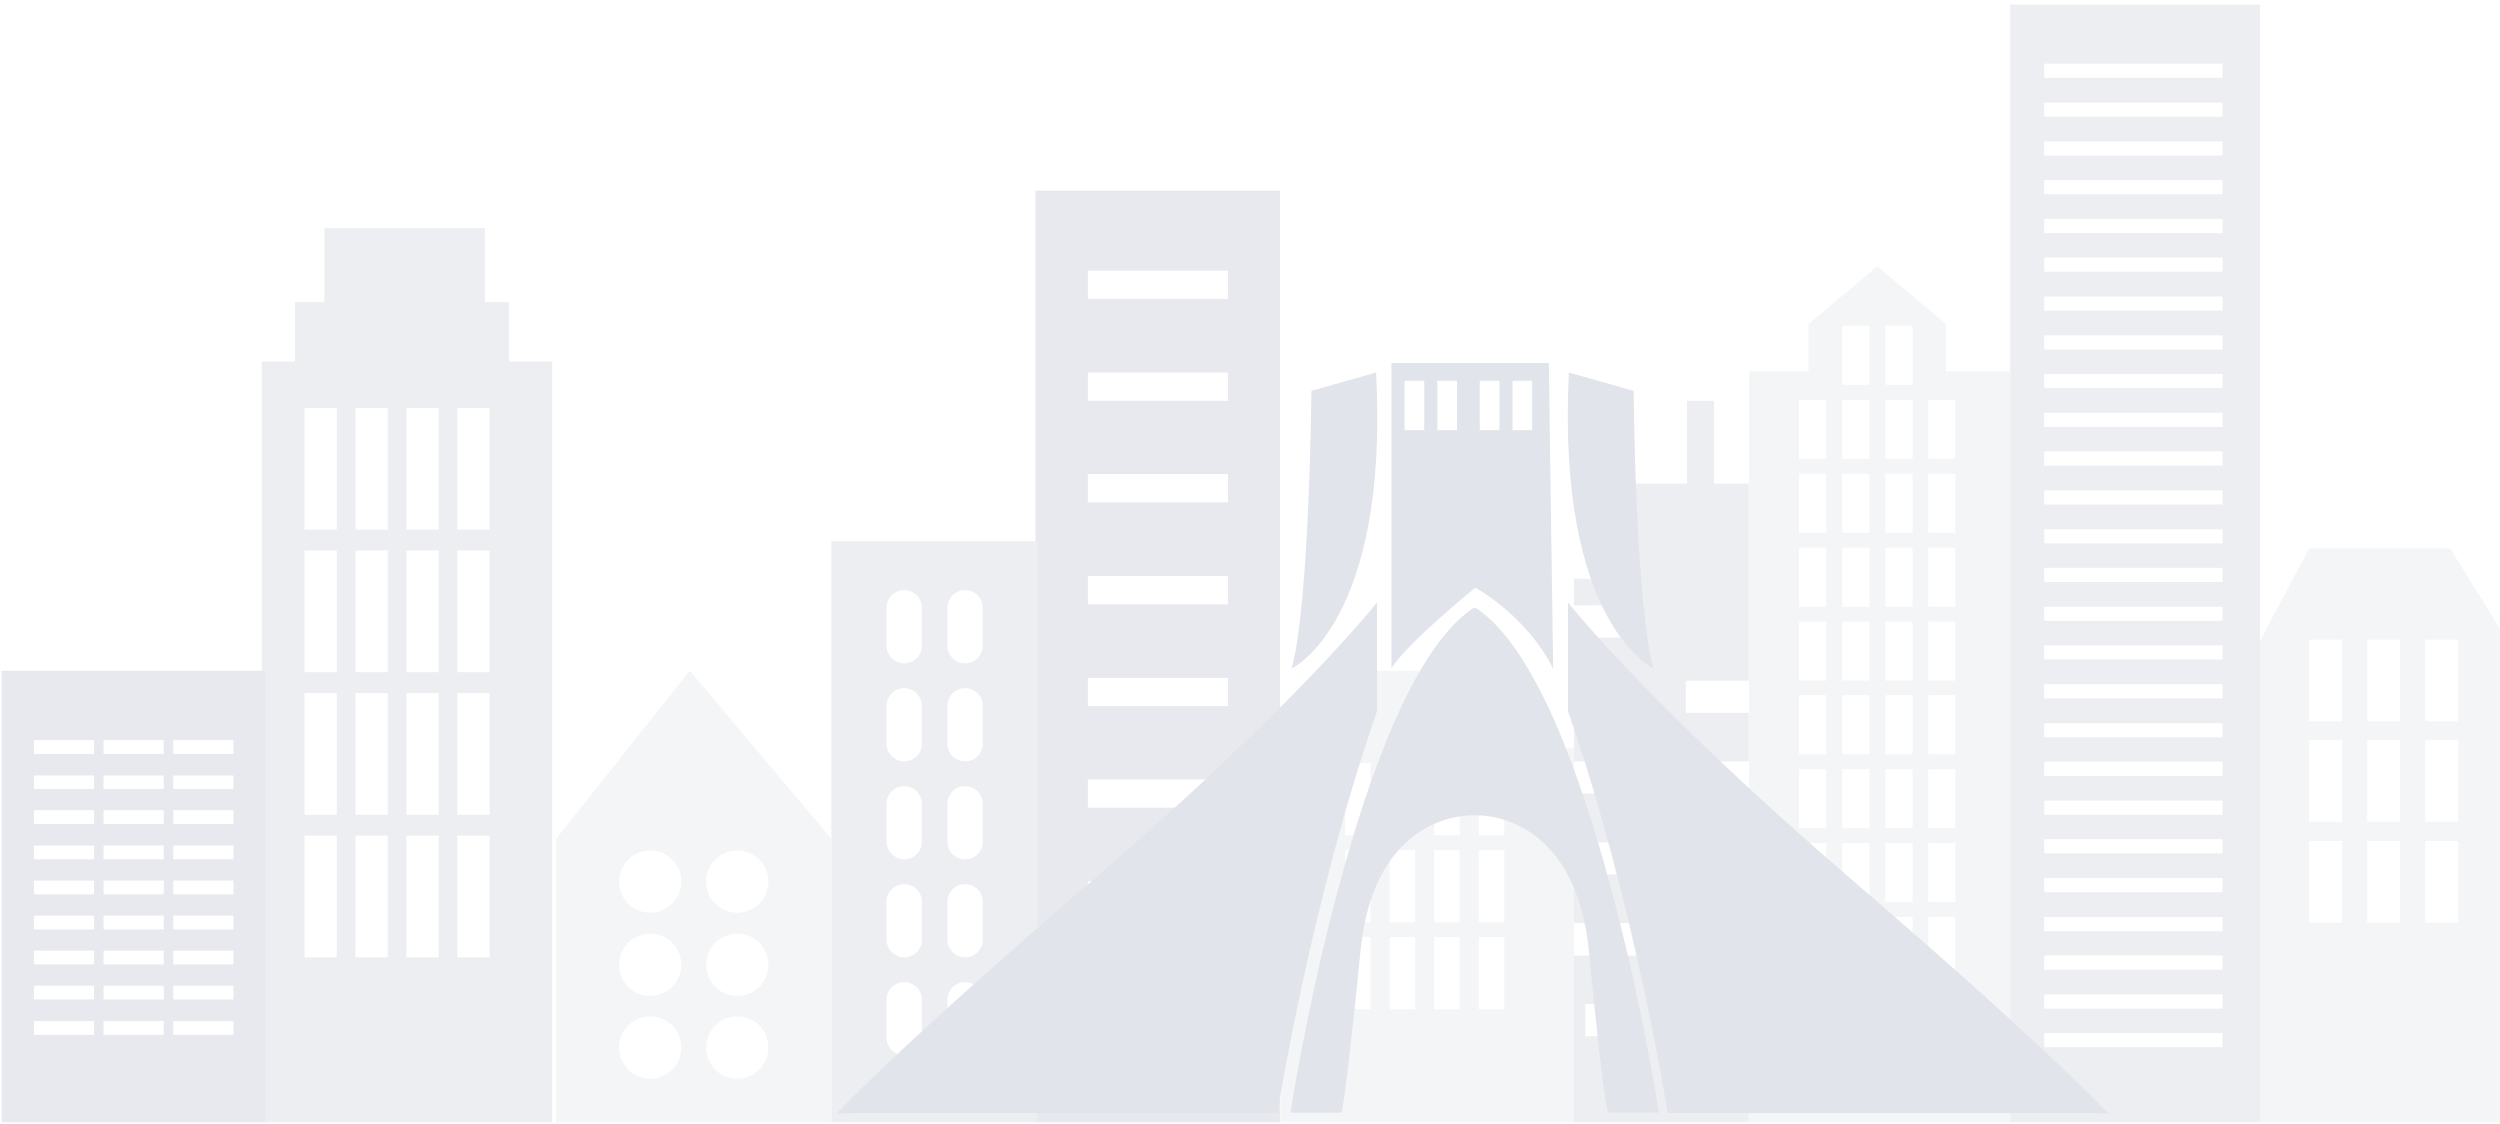 <svg width="496" height="223" viewBox="0 0 496 223" fill="none" xmlns="http://www.w3.org/2000/svg">
<g opacity="0.14">
<path d="M486.079 108.793H458.142L448.385 127.184V222.648H497.521V127.184L486.079 108.793ZM464.67 183.059H458.142V166.844H464.67V183.059ZM464.67 163.053H458.142V146.838H464.67V163.053ZM464.67 143.118H458.142V126.903H464.67V143.118ZM476.182 183.059H469.654V166.844H476.182V183.059ZM476.182 163.053H469.654V146.838H476.182V163.053ZM476.182 143.118H469.654V126.903H476.182V143.118ZM487.694 183.059H481.166V166.844H487.694V183.059ZM487.694 163.053H481.166V146.838H487.694V163.053ZM487.694 143.118H481.166V126.903H487.694V143.118Z" fill="#AEB3C3"/>
<path d="M398.828 0.904V222.648H448.385V0.904H398.828ZM440.945 207.767H405.567V204.959H440.945V207.767ZM440.945 200.116H405.567V197.308H440.945V200.116ZM440.945 192.394H405.567V189.587H440.945V192.394ZM440.945 184.743H405.567V181.935H440.945V184.743ZM440.945 177.022H405.567V174.214H440.945V177.022ZM440.945 169.3H405.567V166.493H440.945V169.3ZM440.945 161.649H405.567V158.841H440.945V161.649ZM440.945 153.928H405.567V151.12H440.945V153.928ZM440.945 146.277H405.567V143.469H440.945V146.277ZM440.945 138.555H405.567V135.748H440.945V138.555ZM440.945 130.834H405.567V128.026H440.945V130.834ZM440.945 123.183H405.567V120.375H440.945V123.183ZM440.945 115.461H405.567V112.654H440.945V115.461ZM440.945 107.81H405.567V105.002H440.945V107.81ZM440.945 100.089H405.567V97.281H440.945V100.089ZM440.945 92.368H405.567V89.56H440.945V92.368ZM440.945 84.716H405.567V81.909H440.945V84.716ZM440.945 76.995H405.567V74.187H440.945V76.995ZM440.945 69.344H405.567V66.536H440.945V69.344ZM440.945 61.622H405.567V58.815H440.945V61.622ZM440.945 53.901H405.567V51.093H440.945V53.901ZM440.945 46.25H405.567V43.442H440.945V46.25ZM440.945 38.528H405.567V35.721H440.945V38.528ZM440.945 30.877H405.567V28.07H440.945V30.877ZM440.945 23.156H405.567V20.348H440.945V23.156ZM440.945 15.434H405.567V12.627H440.945V15.434Z" fill="#7C85A0"/>
<path d="M386.051 73.695V64.289L372.434 52.848L358.816 64.289V73.695H347.023V222.648H398.897V73.695H386.051ZM362.326 208.328H356.921V196.606H362.326V208.328ZM362.326 193.657H356.921V181.935H362.326V193.657ZM362.326 178.987H356.921V167.264H362.326V178.987ZM362.326 164.316H356.921V152.594H362.326V164.316ZM362.326 149.646H356.921V137.923H362.326V149.646ZM362.326 135.045H356.921V123.323H362.326V135.045ZM362.326 120.375H356.921V108.652H362.326V120.375ZM362.326 105.704H356.921V93.981H362.326V105.704ZM362.326 91.033H356.921V79.311H362.326V91.033ZM370.89 208.328H365.485V196.606H370.89V208.328ZM370.89 193.657H365.485V181.935H370.89V193.657ZM370.89 178.987H365.485V167.264H370.89V178.987ZM370.89 164.316H365.485V152.594H370.89V164.316ZM370.89 149.646H365.485V137.923H370.89V149.646ZM370.89 135.045H365.485V123.323H370.89V135.045ZM370.89 120.375H365.485V108.652H370.89V120.375ZM370.89 105.704H365.485V93.981H370.89V105.704ZM370.89 91.033H365.485V79.311H370.89V91.033ZM370.89 76.363H365.485V64.64H370.89V76.363ZM379.453 208.328H374.048V196.606H379.453V208.328ZM379.453 193.657H374.048V181.935H379.453V193.657ZM379.453 178.987H374.048V167.264H379.453V178.987ZM379.453 164.316H374.048V152.594H379.453V164.316ZM379.453 149.646H374.048V137.923H379.453V149.646ZM379.453 135.045H374.048V123.323H379.453V135.045ZM379.453 120.375H374.048V108.652H379.453V120.375ZM379.453 105.704H374.048V93.981H379.453V105.704ZM379.453 91.033H374.048V79.311H379.453V91.033ZM379.453 76.363H374.048V64.64H379.453V76.363ZM387.947 208.328H382.542V196.606H387.947V208.328ZM387.947 193.657H382.542V181.935H387.947V193.657ZM387.947 178.987H382.542V167.264H387.947V178.987ZM387.947 164.316H382.542V152.594H387.947V164.316ZM387.947 149.646H382.542V137.923H387.947V149.646ZM387.947 135.045H382.542V123.323H387.947V135.045ZM387.947 120.375H382.542V108.652H387.947V120.375ZM387.947 105.704H382.542V93.981H387.947V105.704ZM387.947 91.033H382.542V79.311H387.947V91.033Z" fill="#AEB3C3"/>
<path d="M346.954 135.045V95.947H340.075V79.522H334.67V95.947H322.386V114.829H312.278V120.094H324.703V126.481H312.278V135.045H324.703V141.433H312.278V151.049H324.703V157.437H312.278V167.124H324.703V173.512H312.278V183.128H324.703V189.586H312.278V199.203H324.703V205.59H312.278V222.648H346.954V205.59H334.46V199.203H346.954V189.586H334.46V183.128H346.954V173.512H334.46V167.124H346.954V157.437H334.46V151.049H346.954V141.433H334.46V135.045H346.954Z" fill="#7C85A0"/>
<path d="M304.768 148.383V139.117H297.257V133.081H268.968V139.117H261.458V148.383H254.017V222.648H312.278V148.383H304.768ZM271.917 200.256H266.863V185.937H271.917V200.256ZM271.917 182.989H266.863V168.669H271.917V182.989ZM271.917 165.721H266.863V151.401H271.917V165.721ZM280.761 200.256H275.707V185.937H280.761V200.256ZM280.761 182.989H275.707V168.669H280.761V182.989ZM280.761 165.721H275.707V151.401H280.761V165.721ZM289.606 200.256H284.552V185.937H289.606V200.256ZM289.606 182.989H284.552V168.669H289.606V182.989ZM289.606 165.721H284.552V151.401H289.606V165.721ZM298.45 200.256H293.396V185.937H298.45V200.256ZM298.45 182.989H293.396V168.669H298.45V182.989ZM298.45 165.721H293.396V151.401H298.45V165.721Z" fill="#AEB3C3"/>
<path d="M314.525 189.657H312.278V222.578H314.525V189.657Z" fill="#7C85A0"/>
<path d="M205.442 37.828V222.65H253.946V37.828H205.442ZM243.628 200.609H215.831V194.993H243.628V200.609ZM243.628 180.463H215.831V174.847H243.628V180.463ZM243.628 160.247H215.831V154.631H243.628V160.247ZM243.628 140.101H215.831V134.486H243.628V140.101ZM243.628 119.885H215.831V114.27H243.628V119.885ZM243.628 99.669H215.831V94.054H243.628V99.669ZM243.628 79.523H215.831V73.908H243.628V79.523ZM243.628 59.308H215.831V53.692H243.628V59.308Z" fill="#515E83"/>
<path d="M164.94 107.391V222.65H205.863V107.391H164.94ZM182.91 205.873C182.91 207.839 181.295 209.383 179.4 209.383C177.505 209.383 175.89 207.768 175.89 205.873V198.362C175.89 196.397 177.505 194.853 179.4 194.853C181.295 194.853 182.91 196.467 182.91 198.362V205.873ZM182.91 186.429C182.91 188.395 181.295 189.939 179.4 189.939C177.505 189.939 175.89 188.325 175.89 186.429V178.919C175.89 176.953 177.505 175.409 179.4 175.409C181.295 175.409 182.91 177.023 182.91 178.919V186.429ZM182.91 166.986C182.91 168.951 181.295 170.495 179.4 170.495C177.505 170.495 175.89 168.881 175.89 166.986V159.475C175.89 157.509 177.505 155.965 179.4 155.965C181.295 155.965 182.91 157.58 182.91 159.475V166.986ZM182.91 147.542C182.91 149.507 181.295 151.051 179.4 151.051C177.505 151.051 175.89 149.437 175.89 147.542V140.031C175.89 138.066 177.505 136.521 179.4 136.521C181.295 136.521 182.91 138.136 182.91 140.031V147.542ZM182.91 128.098C182.91 130.063 181.295 131.608 179.4 131.608C177.505 131.608 175.89 129.993 175.89 128.098V120.587C175.89 118.622 177.505 117.077 179.4 117.077C181.295 117.077 182.91 118.692 182.91 120.587V128.098ZM194.983 205.873C194.983 207.839 193.369 209.383 191.473 209.383C189.508 209.383 187.964 207.768 187.964 205.873V198.362C187.964 196.397 189.578 194.853 191.473 194.853C193.439 194.853 194.983 196.467 194.983 198.362V205.873ZM194.983 186.429C194.983 188.395 193.369 189.939 191.473 189.939C189.508 189.939 187.964 188.325 187.964 186.429V178.919C187.964 176.953 189.578 175.409 191.473 175.409C193.439 175.409 194.983 177.023 194.983 178.919V186.429ZM194.983 166.986C194.983 168.951 193.369 170.495 191.473 170.495C189.508 170.495 187.964 168.881 187.964 166.986V159.475C187.964 157.509 189.578 155.965 191.473 155.965C193.439 155.965 194.983 157.58 194.983 159.475V166.986ZM194.983 147.542C194.983 149.507 193.369 151.051 191.473 151.051C189.508 151.051 187.964 149.437 187.964 147.542V140.031C187.964 138.066 189.578 136.521 191.473 136.521C193.439 136.521 194.983 138.136 194.983 140.031V147.542ZM194.983 128.098C194.983 130.063 193.369 131.608 191.473 131.608C189.508 131.608 187.964 129.993 187.964 128.098V120.587C187.964 118.622 189.578 117.077 191.473 117.077C193.439 117.077 194.983 118.692 194.983 120.587V128.098Z" fill="#7C85A0"/>
<path d="M136.863 133.081L110.329 166.423V222.648H164.94V166.423L136.863 133.081ZM129.001 214.015C125.561 214.015 122.824 211.277 122.824 207.837C122.824 204.398 125.561 201.66 129.001 201.66C132.44 201.66 135.178 204.398 135.178 207.837C135.178 211.277 132.37 214.015 129.001 214.015ZM129.001 197.589C125.561 197.589 122.824 194.852 122.824 191.412C122.824 187.972 125.561 185.235 129.001 185.235C132.44 185.235 135.178 187.972 135.178 191.412C135.178 194.852 132.37 197.589 129.001 197.589ZM129.001 181.093C125.561 181.093 122.824 178.356 122.824 174.916C122.824 171.477 125.561 168.739 129.001 168.739C132.44 168.739 135.178 171.477 135.178 174.916C135.178 178.356 132.37 181.093 129.001 181.093ZM146.269 214.015C142.829 214.015 140.091 211.277 140.091 207.837C140.091 204.398 142.829 201.66 146.269 201.66C149.708 201.66 152.446 204.398 152.446 207.837C152.446 211.277 149.708 214.015 146.269 214.015ZM146.269 197.589C142.829 197.589 140.091 194.852 140.091 191.412C140.091 187.972 142.829 185.235 146.269 185.235C149.708 185.235 152.446 187.972 152.446 191.412C152.446 194.852 149.708 197.589 146.269 197.589ZM146.269 181.093C142.829 181.093 140.091 178.356 140.091 174.916C140.091 171.477 142.829 168.739 146.269 168.739C149.708 168.739 152.446 171.477 152.446 174.916C152.446 178.356 149.708 181.093 146.269 181.093Z" fill="#AEB3C3"/>
<path d="M100.993 71.731V59.939H96.22V45.268H64.352V59.939H58.526V71.731H51.927V222.649H109.557V71.731H100.993ZM66.808 189.938H60.421V165.792H66.808V189.938ZM66.808 161.65H60.421V137.503H66.808V161.65ZM66.808 133.362H60.421V109.215H66.808V133.362ZM66.808 105.074H60.421V80.927H66.808V105.074ZM76.916 189.938H70.529V165.792H76.916V189.938ZM76.916 161.65H70.529V137.503H76.916V161.65ZM76.916 133.362H70.529V109.215H76.916V133.362ZM76.916 105.074H70.529V80.927H76.916V105.074ZM87.024 189.938H80.637V165.792H87.024V189.938ZM87.024 161.65H80.637V137.503H87.024V161.65ZM87.024 133.362H80.637V109.215H87.024V133.362ZM87.024 105.074H80.637V80.927H87.024V105.074ZM97.132 189.938H90.745V165.792H97.132V189.938ZM97.132 161.65H90.745V137.503H97.132V161.65ZM97.132 133.362H90.745V109.215H97.132V133.362ZM97.132 105.074H90.745V80.927H97.132V105.074Z" fill="#7C85A0"/>
<path d="M0.334 133.081V222.648H52.629V133.081H0.334ZM18.655 205.31H6.722V202.573H18.655V205.31ZM18.655 198.291H6.722V195.553H18.655V198.291ZM18.655 191.342H6.722V188.604H18.655V191.342ZM18.655 184.393H6.722V181.655H18.655V184.393ZM18.655 177.443H6.722V174.706H18.655V177.443ZM18.655 170.494H6.722V167.757H18.655V170.494ZM18.655 163.475H6.722V160.737H18.655V163.475ZM18.655 156.525H6.722V153.858H18.655V156.525ZM18.655 149.576H6.722V146.839H18.655V149.576ZM32.483 205.31H20.55V202.573H32.483V205.31ZM32.483 198.291H20.55V195.553H32.483V198.291ZM32.483 191.342H20.55V188.604H32.483V191.342ZM32.483 184.393H20.55V181.655H32.483V184.393ZM32.483 177.443H20.55V174.706H32.483V177.443ZM32.483 170.494H20.55V167.757H32.483V170.494ZM32.483 163.475H20.55V160.737H32.483V163.475ZM32.483 156.525H20.55V153.858H32.483V156.525ZM32.483 149.576H20.55V146.839H32.483V149.576ZM46.312 205.31H34.379V202.573H46.312V205.31ZM46.312 198.291H34.379V195.553H46.312V198.291ZM46.312 191.342H34.379V188.604H46.312V191.342ZM46.312 184.393H34.379V181.655H46.312V184.393ZM46.312 177.443H34.379V174.706H46.312V177.443ZM46.312 170.494H34.379V167.757H46.312V170.494ZM46.312 163.475H34.379V160.737H46.312V163.475ZM46.312 156.525H34.379V153.858H46.312V156.525ZM46.312 149.576H34.379V146.839H46.312V149.576Z" fill="#515E83"/>
<path d="M273.023 73.908L260.187 77.55C260.187 77.55 259.84 119.267 256.284 132.624C256.198 132.624 275.625 123.777 273.023 73.908Z" fill="#283764"/>
<path d="M311.272 73.908L324.108 77.55C324.108 77.55 324.454 119.267 328.01 132.624C328.097 132.624 308.756 123.777 311.272 73.908Z" fill="#283764"/>
<path d="M168.602 220.826H253.423C253.423 220.826 260.102 178.675 273.198 141.122C273.198 141.122 273.198 125.163 273.198 119.526C273.198 119.526 257.5 139.56 217.431 174.079C177.362 208.51 166 220.913 166 220.913H168.602V220.826Z" fill="#283764"/>
<path d="M415.694 220.826H330.873C330.873 220.826 324.194 178.675 311.098 141.122C311.098 141.122 311.098 125.163 311.098 119.526C311.098 119.526 326.796 139.56 366.865 174.079C406.934 208.51 418.296 220.913 418.296 220.913H415.694V220.826Z" fill="#283764"/>
<path d="M292.885 120.656C316.042 136.094 329.138 220.742 329.138 220.742H318.991C318.991 220.742 317.95 217.013 315.261 188.826C312.486 160.725 292.885 161.766 292.885 161.766H292.278C292.278 161.766 272.59 160.725 269.902 188.826C267.126 216.926 266.172 220.742 266.172 220.742H256.025C256.025 220.742 269.121 136.094 292.278 120.656H292.885Z" fill="#283764"/>
<path d="M307.283 72H276.06V132.624C278.922 127.767 292.712 116.579 292.712 116.579C304.16 123.431 308.15 132.711 308.15 132.711L307.283 72ZM282.565 85.356H278.662V75.556H282.565V85.356ZM289.069 85.356H285.167V75.556H289.069V85.356ZM297.482 85.356H293.579V75.556H297.482V85.356ZM303.987 85.356H300.084V75.556H303.987V85.356Z" fill="#283764"/>
</g>
</svg>
